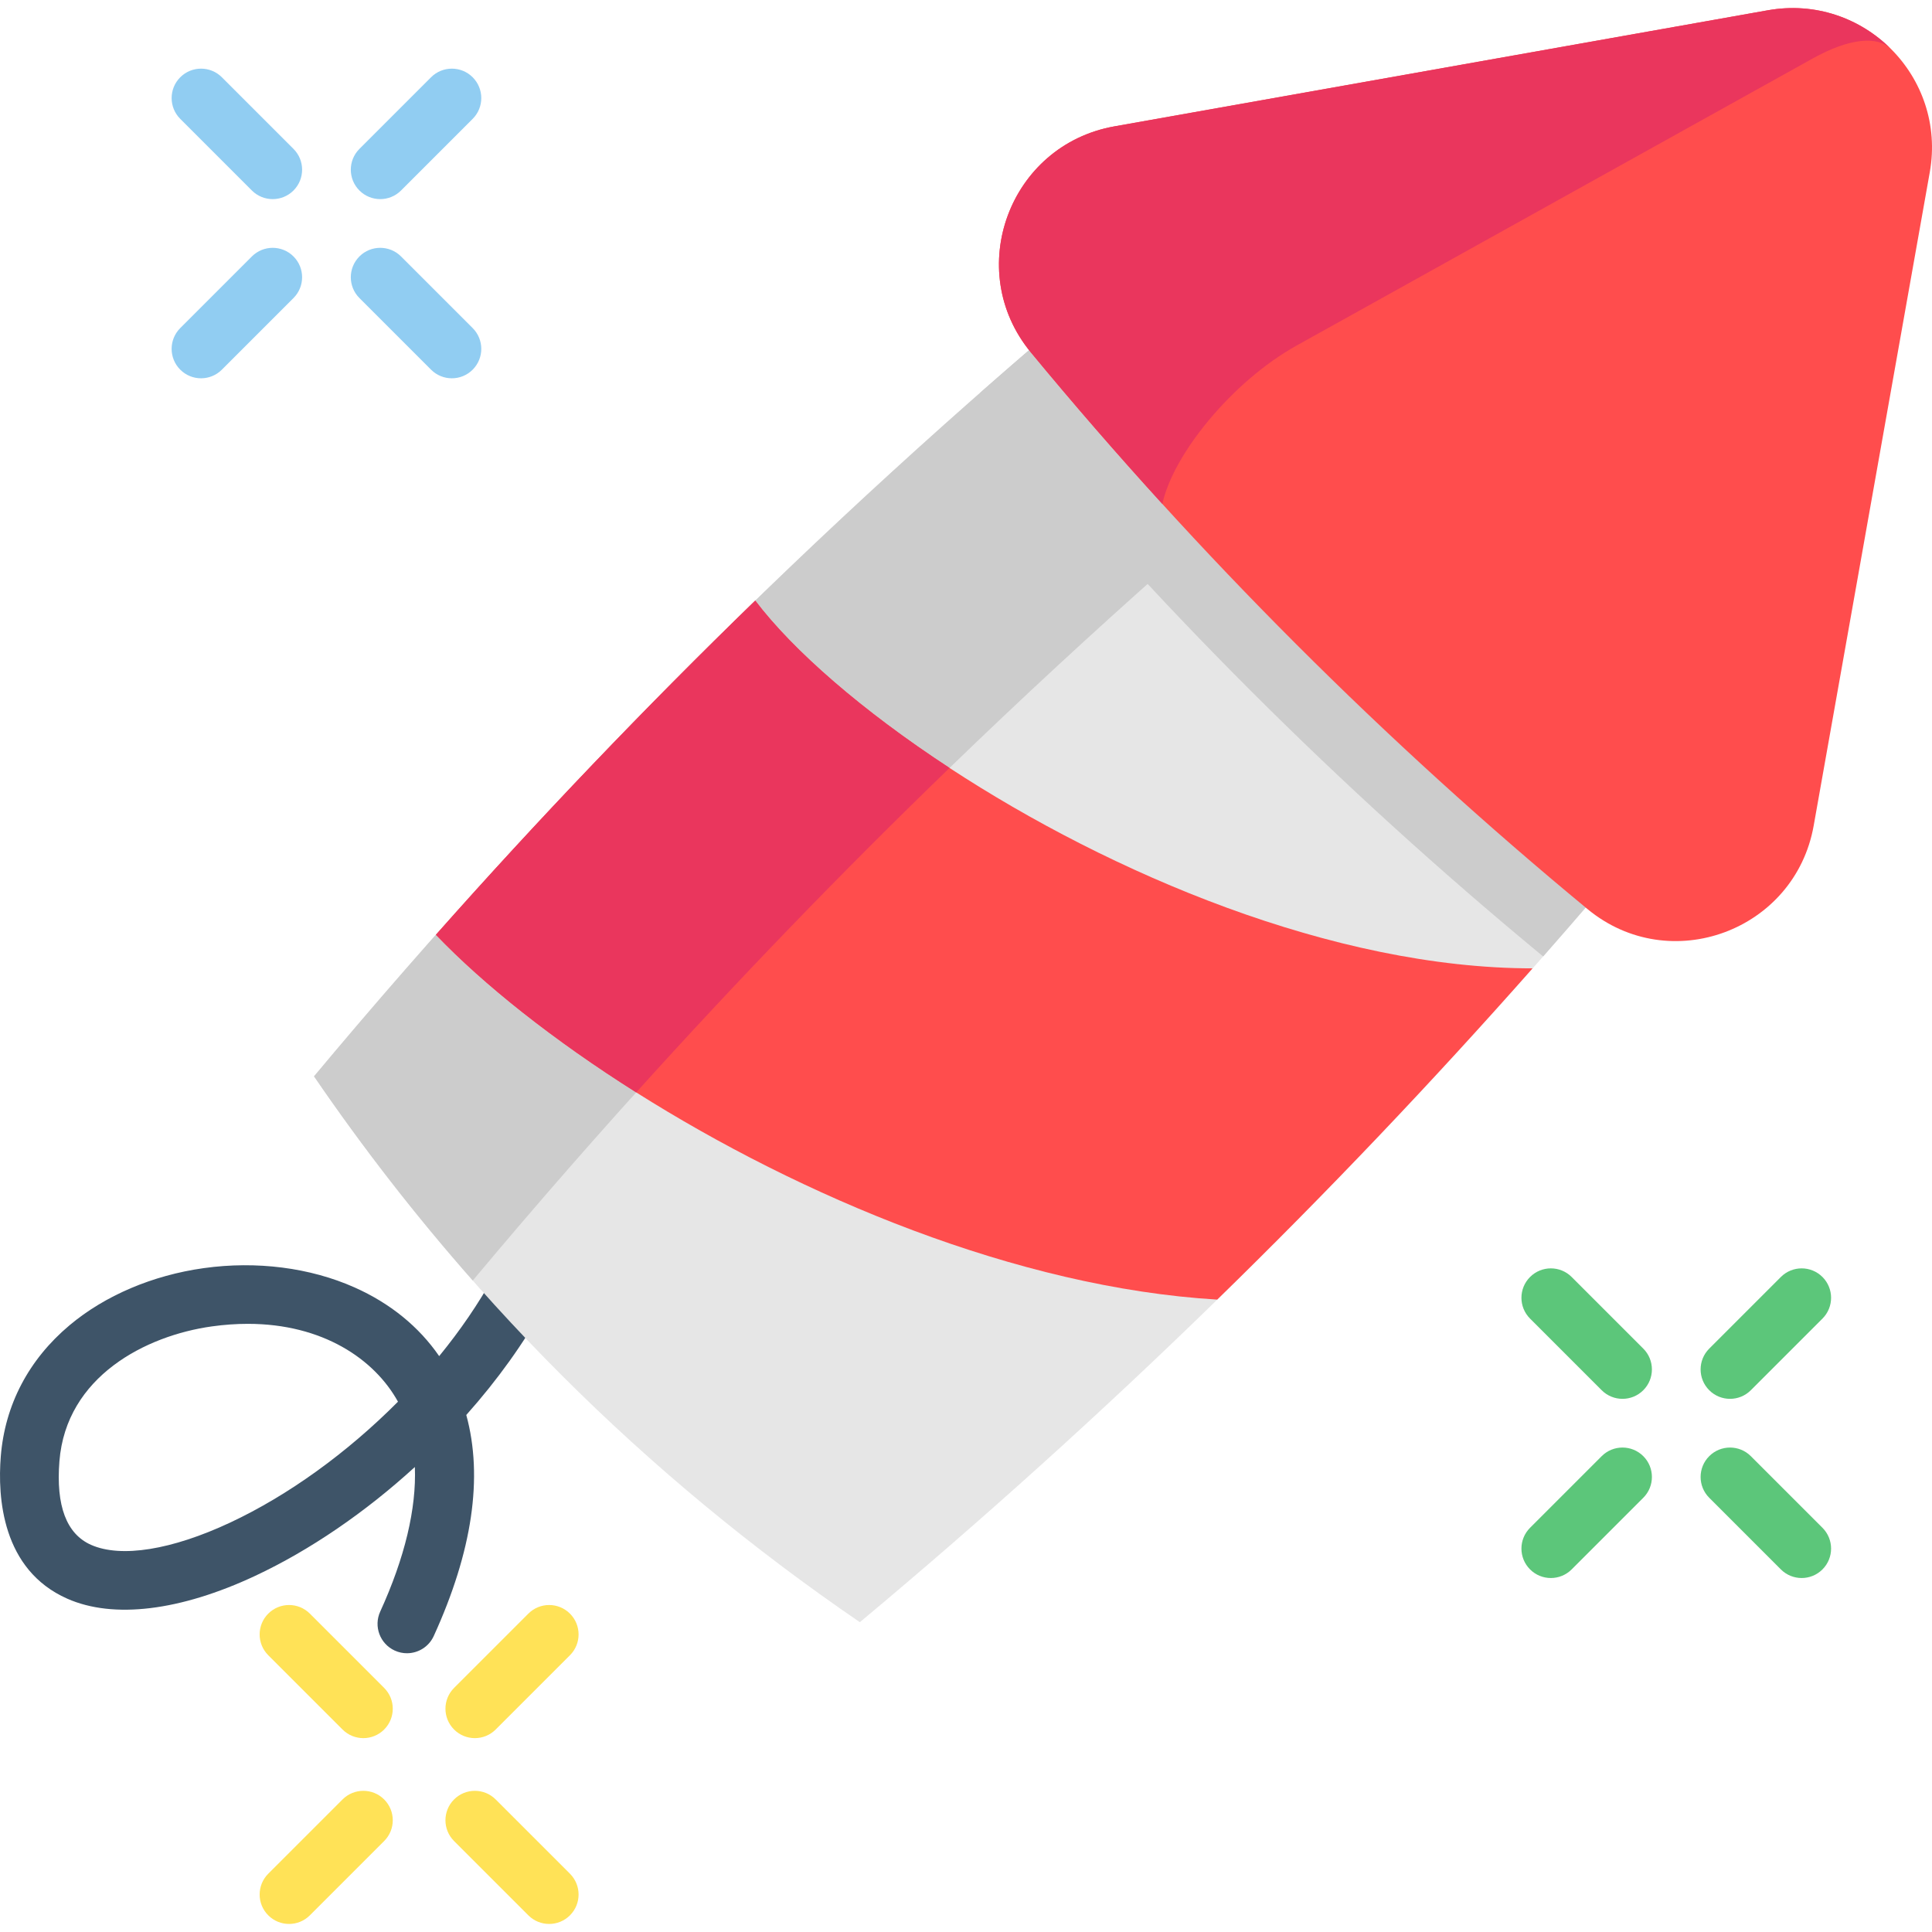 <?xml version="1.0" encoding="iso-8859-1"?>
<!-- Generator: Adobe Illustrator 19.0.0, SVG Export Plug-In . SVG Version: 6.00 Build 0)  -->
<svg xmlns="http://www.w3.org/2000/svg" xmlns:xlink="http://www.w3.org/1999/xlink" version="1.1" id="Layer_1" x="0px" y="0px" viewBox="0 0 492.506 492.506" style="enable-background:new 0 0 492.506 492.506;" xml:space="preserve" width="512" height="512">
<g>
	<path style="fill:#3E5468;" d="M103.74,421.445c-1.042,0-2.101-0.218-3.11-0.679c-3.768-1.72-5.428-6.169-3.707-9.938   c6.277-13.75,9.249-26.249,8.833-36.859c-12.662,11.572-26.764,21.217-40.705,27.746c-19.124,8.955-36.133,11.023-47.892,5.825   c-16.695-7.381-17.792-25.89-16.96-36.267c1.049-13.128,7.112-24.693,17.533-33.441c9.022-7.573,21.176-12.745,34.224-14.563   c13.443-1.873,27.089-0.127,38.419,4.917c9.1,4.05,16.407,10.008,21.58,17.517c5.379-6.574,10.019-13.366,13.85-20.283   c2.007-3.624,6.572-4.935,10.194-2.926c3.624,2.007,4.934,6.571,2.927,10.195c-5.354,9.665-12.091,19.071-20.062,28.016   c4.335,15.851,1.554,34.78-8.297,56.355C109.308,419.816,106.586,421.445,103.74,421.445z M63.169,337.473   c-2.912,0-5.961,0.209-9.145,0.652c-16.854,2.349-37.148,12.752-38.874,34.345c-0.914,11.396,1.802,18.578,8.073,21.35   c7.623,3.37,20.549,1.295,35.464-5.69c14.766-6.915,29.799-17.764,42.766-30.811C95.46,346.477,82.279,337.473,63.169,337.473z"/>
	<g>
		<path style="fill:#91CDF2;" d="M96.928,50.759c-1.919,0-3.839-0.732-5.304-2.197c-2.929-2.929-2.929-7.678,0-10.606l18.26-18.26    c2.93-2.929,7.678-2.929,10.607,0c2.929,2.929,2.929,7.678,0,10.606l-18.26,18.26C100.767,50.027,98.847,50.759,96.928,50.759z"/>
		<path style="fill:#91CDF2;" d="M51.253,96.435c-1.919,0-3.839-0.732-5.304-2.197c-2.929-2.929-2.929-7.678,0-10.606l18.26-18.26    c2.93-2.929,7.678-2.929,10.607,0c2.929,2.929,2.929,7.678,0,10.606l-18.26,18.26C55.092,95.702,53.172,96.435,51.253,96.435z"/>
		<path style="fill:#91CDF2;" d="M115.188,96.435c-1.919,0-3.839-0.732-5.304-2.197l-18.26-18.26c-2.929-2.929-2.929-7.678,0-10.606    c2.93-2.929,7.678-2.929,10.607,0l18.26,18.26c2.929,2.929,2.929,7.678,0,10.606C119.026,95.702,117.107,96.435,115.188,96.435z"/>
		<path style="fill:#91CDF2;" d="M69.513,50.759c-1.919,0-3.839-0.732-5.304-2.197l-18.26-18.26c-2.929-2.929-2.929-7.678,0-10.606    c2.93-2.929,7.678-2.929,10.607,0l18.26,18.26c2.929,2.929,2.929,7.678,0,10.606C73.352,50.027,71.432,50.759,69.513,50.759z"/>
	</g>
	<g>
		<path style="fill:#5CC67A;" d="M441.021,356.593c-1.919,0-3.839-0.732-5.304-2.197c-2.929-2.929-2.929-7.678,0-10.606l18.26-18.26    c2.93-2.929,7.678-2.929,10.607,0c2.929,2.929,2.929,7.678,0,10.606l-18.26,18.26C444.859,355.861,442.94,356.593,441.021,356.593    z"/>
		<path style="fill:#5CC67A;" d="M395.345,402.269c-1.919,0-3.839-0.732-5.304-2.197c-2.929-2.929-2.929-7.678,0-10.606l18.26-18.26    c2.93-2.929,7.678-2.929,10.607,0c2.929,2.929,2.929,7.678,0,10.606l-18.26,18.26    C399.184,401.536,397.264,402.269,395.345,402.269z"/>
		<path style="fill:#5CC67A;" d="M459.28,402.269c-1.919,0-3.839-0.732-5.304-2.197l-18.26-18.26c-2.929-2.929-2.929-7.678,0-10.606    c2.93-2.929,7.678-2.929,10.607,0l18.26,18.26c2.929,2.929,2.929,7.678,0,10.606C463.119,401.536,461.199,402.269,459.28,402.269z    "/>
		<path style="fill:#5CC67A;" d="M413.605,356.593c-1.919,0-3.839-0.732-5.304-2.197l-18.26-18.26    c-2.929-2.929-2.929-7.678,0-10.606c2.93-2.929,7.678-2.929,10.607,0l18.26,18.26c2.929,2.929,2.929,7.678,0,10.606    C417.443,355.861,415.524,356.593,413.605,356.593z"/>
	</g>
	<g>
		<path style="fill:#FFE257;" d="M92.624,443.086c-1.919,0-3.839-0.732-5.304-2.197l-18.937-18.936    c-2.929-2.929-2.929-7.677,0-10.606c2.93-2.929,7.678-2.929,10.607,0l18.937,18.936c2.929,2.929,2.929,7.678,0,10.606    C96.463,442.353,94.543,443.086,92.624,443.086z"/>
		<path style="fill:#FFE257;" d="M139.991,490.453c-1.919,0-3.839-0.732-5.304-2.197l-18.937-18.936    c-2.929-2.929-2.929-7.677,0-10.606c2.93-2.929,7.678-2.929,10.607,0l18.937,18.936c2.929,2.929,2.929,7.678,0,10.606    C143.83,489.72,141.91,490.453,139.991,490.453z"/>
		<path style="fill:#FFE257;" d="M121.055,443.086c-1.92,0-3.839-0.732-5.304-2.197c-2.929-2.929-2.929-7.678,0-10.606    l18.937-18.936c2.931-2.929,7.679-2.929,10.607,0s2.929,7.678,0,10.606l-18.937,18.936    C124.894,442.353,122.974,443.086,121.055,443.086z"/>
		<path style="fill:#FFE257;" d="M73.688,490.453c-1.92,0-3.839-0.732-5.304-2.197c-2.929-2.929-2.929-7.678,0-10.606l18.937-18.936    c2.931-2.93,7.679-2.929,10.607,0c2.929,2.929,2.929,7.678,0,10.606l-18.937,18.936C77.526,489.72,75.607,490.453,73.688,490.453z    "/>
	</g>
	<path style="fill:#E6E6E6;" d="M420.156,212.572c-8.8,10.54-17.72,20.95-26.77,31.24c-53.64,60.99-111.71,117.56-174.19,169.72   c-55.09-37.67-101.47-84.06-139.15-139.15c52.2-62.52,108.82-120.62,169.86-174.3c10.24-9.01,20.61-17.9,31.11-26.66   C336.106,111.092,382.486,157.482,420.156,212.572z"/>
	<path style="fill:#CCCCCC;" d="M333.059,113.883c-77.16,64.55-148.01,135.4-212.54,212.55c-14.46-16.39-27.95-33.74-40.47-52.05   c60.96-73.01,127.95-140,200.97-200.96C299.329,85.943,316.679,99.423,333.059,113.883z"/>
	<path style="fill:#FF4D4D;" d="M390.684,246.853c-25.78,29.16-52.57,57.31-80.39,84.44c-51.03-3.05-106.17-26.34-148.11-52.82   c-21.09-13.31-38.84-27.43-51.06-40.18c26.08-29.44,53.23-57.83,81.4-85.19c9.69,12.79,27.33,28.13,49.53,42.66   C283.184,222.694,339.954,246.843,390.684,246.853z"/>
	<path style="fill:#EA365D;" d="M242.054,195.764c-27.55,26.64-54.18,54.22-79.87,82.71c-21.09-13.31-38.84-27.43-51.06-40.18   c26.08-29.44,53.23-57.83,81.4-85.19C202.214,165.893,219.854,181.233,242.054,195.764z"/>
	<path style="fill:#CCCCCC;" d="M420.156,212.572c-8.8,10.54-17.72,20.95-26.77,31.24c-0.14-0.1-0.27-0.21-0.4-0.32   c-51.63-42.64-99.27-90.29-141.92-141.92c-0.41-0.49-0.79-0.99-1.16-1.49c10.24-9.01,20.61-17.9,31.11-26.66   C336.106,111.092,382.486,157.482,420.156,212.572z"/>
	<path style="fill:#FF4D4D;" d="M450.668,2.617L284.086,32.213c-26.791,4.76-38.616,36.653-21.288,57.633   c42.642,51.629,90.286,99.273,141.915,141.915c20.98,17.328,52.873,5.504,57.633-21.288l29.596-166.582   C496.271,19.527,475.032-1.712,450.668,2.617z"/>
	<path style="fill:#EA365D;" d="M482.064,12.496c-3.33-3.33-10.402-2.92-20.011,2.433L330.56,88.072   c-16.61,9.242-31.608,27.931-34.245,40.397c-11.49-12.608-22.67-25.484-33.517-38.622c-17.331-20.98-5.501-52.877,21.291-57.636   L450.662,2.618C462.845,0.461,474.251,4.683,482.064,12.496z"/>
</g>















</svg>
